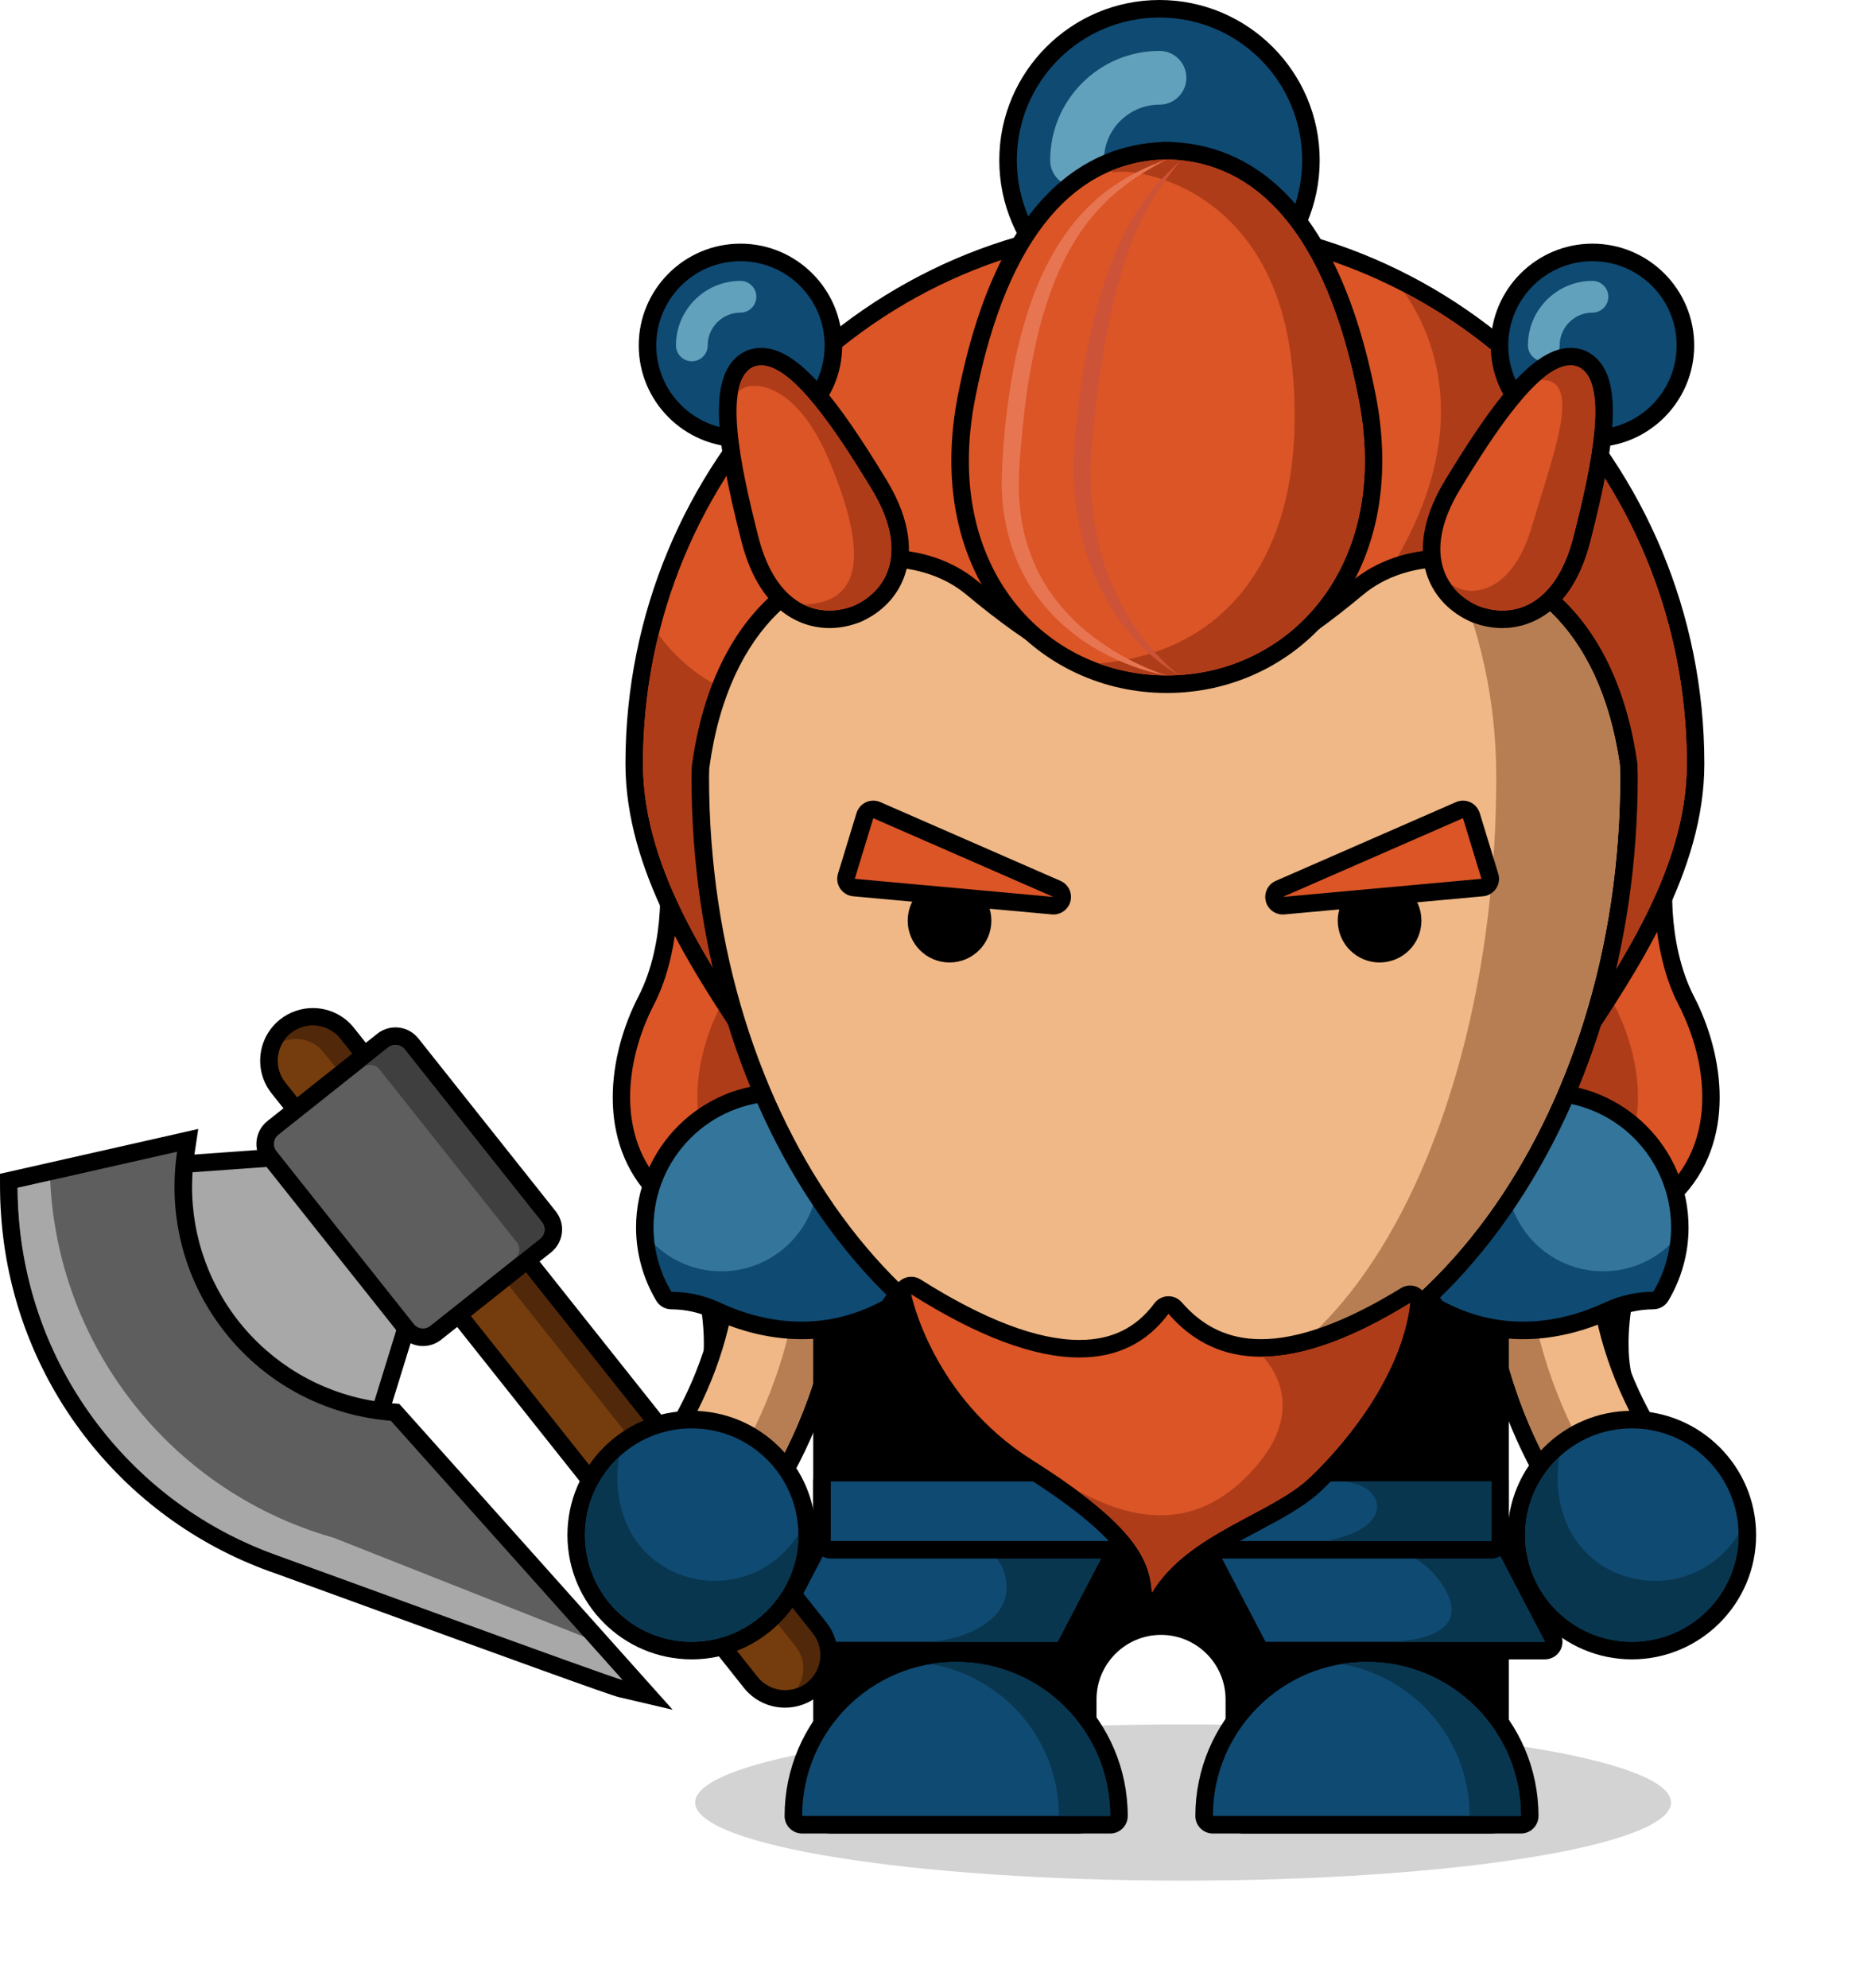 <?xml version="1.0" standalone="no"?><!-- Generator: Gravit.io --><svg xmlns="http://www.w3.org/2000/svg" xmlns:xlink="http://www.w3.org/1999/xlink" style="isolation:isolate" viewBox="0 0 320 340" width="320" height="340"><defs><clipPath id="_clipPath_90ss35CcuK8C7SpmtJaIMdOrMLWhZmPM"><rect width="320" height="340"/></clipPath></defs><g clip-path="url(#_clipPath_90ss35CcuK8C7SpmtJaIMdOrMLWhZmPM)"><g id="Group"><path d=" M 122.073 239.574 C 121.581 239.574 121.12 239.333 120.84 238.928 C 120.553 238.514 120.493 237.984 120.68 237.517 C 123.882 229.511 120.799 212.208 112.768 204.177 C 103.351 194.76 105.67 180.473 110.518 171.099 C 115.313 161.828 114.911 148.907 113.453 145.699 C 113.248 145.247 113.279 144.723 113.537 144.3 C 113.794 143.876 114.245 143.607 114.741 143.581 C 114.741 143.581 184.376 139.951 184.402 139.951 C 185.089 139.951 185.692 140.42 185.858 141.093 L 209.601 237.716 C 209.711 238.167 209.607 238.644 209.319 239.007 C 209.035 239.365 208.601 239.574 208.144 239.574 C 208.138 239.574 208.132 239.574 208.126 239.574 C 207.881 239.571 183.367 239.281 158.165 239.281 C 143.369 239.281 131.236 239.38 122.105 239.574 C 122.095 239.574 122.084 239.574 122.073 239.574 Z " fill="rgb(219,85,38)"/><g id="Group"><path d=" M 184.401 141.451 L 208.144 238.074 C 208.144 238.074 183.668 237.781 158.165 237.781 C 145.415 237.781 132.406 237.854 122.073 238.074 C 125.371 229.83 122.403 211.691 113.829 203.117 C 105.255 194.543 106.904 181.353 111.85 171.789 C 116.796 162.226 116.466 148.706 114.818 145.079 L 184.401 141.451 Z  M 184.403 138.451 C 184.35 138.451 184.298 138.452 184.245 138.455 L 114.663 142.083 C 113.672 142.135 112.771 142.673 112.255 143.521 C 111.74 144.369 111.677 145.417 112.088 146.32 C 113.201 148.769 113.944 161.213 109.187 170.411 C 104.107 180.233 101.719 195.249 111.709 205.238 C 119.701 213.23 122.013 230.15 119.289 236.96 C 118.915 237.895 119.035 238.955 119.608 239.782 C 120.169 240.593 121.091 241.074 122.074 241.074 C 122.095 241.074 122.116 241.074 122.138 241.073 C 131.259 240.879 143.38 240.781 158.166 240.781 C 183.359 240.781 207.864 241.071 208.108 241.074 C 208.12 241.074 208.132 241.074 208.144 241.074 C 209.059 241.074 209.924 240.657 210.494 239.939 C 211.071 239.212 211.279 238.259 211.057 237.358 L 187.314 140.735 C 186.983 139.389 185.776 138.451 184.403 138.451 L 184.403 138.451 Z " fill="rgb(0,0,0)"/></g></g><g id="Group"><path d=" M 126.319 145.079 C 127.967 148.706 128.298 162.226 123.351 171.789 C 118.405 181.353 116.755 194.543 125.33 203.117 C 133.905 211.691 136.872 229.83 133.574 238.074 C 164.573 237.414 219.644 238.074 219.644 238.074 L 195.901 141.451 L 126.319 145.079 Z " fill="rgb(175,60,25)"/></g><g id="Group"><path d=" M 276.809 239.574 C 267.678 239.38 255.546 239.281 240.749 239.281 C 215.548 239.281 191.033 239.571 190.788 239.574 C 190.782 239.574 190.776 239.574 190.77 239.574 C 190.313 239.574 189.88 239.365 189.595 239.007 C 189.307 238.644 189.202 238.167 189.313 237.716 L 213.057 141.093 C 213.223 140.42 213.827 139.951 214.513 139.951 C 214.539 139.951 284.174 143.581 284.174 143.581 C 284.669 143.607 285.12 143.876 285.378 144.3 C 285.635 144.724 285.667 145.248 285.461 145.699 C 284.004 148.906 283.601 161.828 288.395 171.099 C 293.244 180.472 295.563 194.759 286.145 204.177 C 278.115 212.207 275.032 229.51 278.233 237.517 C 278.421 237.984 278.36 238.514 278.074 238.928 C 277.793 239.332 277.332 239.574 276.841 239.574 C 276.83 239.574 276.82 239.574 276.809 239.574 Z " fill="rgb(219,85,38)"/><g id="Group"><path d=" M 214.515 141.451 L 284.097 145.079 C 282.449 148.706 282.118 162.226 287.064 171.789 C 292.011 181.353 293.66 194.543 285.085 203.117 C 276.51 211.691 273.544 229.83 276.841 238.074 C 266.509 237.854 253.5 237.781 240.749 237.781 C 215.246 237.781 190.77 238.074 190.77 238.074 L 214.515 141.451 Z  M 214.513 138.451 C 213.14 138.451 211.933 139.389 211.602 140.735 L 187.858 237.358 C 187.636 238.259 187.844 239.212 188.421 239.939 C 188.99 240.656 189.856 241.074 190.771 241.074 C 190.783 241.074 190.794 241.074 190.807 241.074 C 191.051 241.071 215.558 240.781 240.749 240.781 C 255.535 240.781 267.656 240.879 276.777 241.073 C 276.798 241.074 276.819 241.074 276.84 241.074 C 277.822 241.074 278.745 240.593 279.306 239.782 C 279.879 238.955 279.999 237.895 279.625 236.96 C 276.902 230.15 279.214 213.23 287.205 205.238 C 297.196 195.248 294.808 180.233 289.727 170.411 C 284.97 161.212 285.713 148.769 286.827 146.32 C 287.237 145.417 287.175 144.369 286.659 143.521 C 286.144 142.673 285.243 142.135 284.252 142.083 L 214.67 138.455 C 214.618 138.453 214.566 138.451 214.513 138.451 L 214.513 138.451 Z " fill="rgb(0,0,0)"/></g></g><g id="Group"><path d=" M 273.097 145.079 C 271.449 148.706 271.118 162.226 276.064 171.789 C 281.011 181.353 282.66 194.543 274.085 203.117 C 265.51 211.691 262.544 229.83 265.841 238.074 C 234.843 237.414 179.771 238.074 179.771 238.074 L 203.515 141.451 L 273.097 145.079 Z " fill="rgb(175,60,25)"/></g><g id="Group"><g id="Group"><path d=" M 132.137 182.733 C 131.643 182.724 131.185 182.473 130.912 182.062 C 130.23 181.035 129.534 179.992 128.828 178.935 C 119.287 164.66 108.473 148.479 108.473 130.611 C 108.473 79.776 149.189 38.419 199.237 38.419 C 249.283 38.419 289.998 79.776 289.998 130.611 C 289.998 148.479 279.184 164.661 269.642 178.938 C 268.937 179.994 268.242 181.034 267.561 182.06 C 267.276 182.491 266.8 182.731 266.31 182.731 C 266.108 182.731 265.903 182.69 265.708 182.604 C 265.106 182.34 264.755 181.722 264.817 181.085 C 264.145 180.438 259.846 178.238 232.587 178.238 C 193.461 178.238 133.289 182.646 132.314 182.724 C 132.264 182.729 132.214 182.732 132.163 182.732 C 132.154 182.733 132.146 182.733 132.137 182.733 Z " fill="rgb(219,85,38)"/></g><g id="Group"><path d=" M 199.237 39.918 C 248.535 39.918 288.498 80.522 288.498 130.61 C 288.498 149.355 275.9 166.771 266.31 181.23 C 267.141 177.861 252.487 176.738 232.586 176.738 C 192.837 176.738 132.159 181.219 132.162 181.232 C 122.572 166.773 109.973 149.357 109.973 130.61 C 109.973 80.522 149.937 39.918 199.237 39.918 Z  M 199.237 36.918 C 148.362 36.918 106.973 78.948 106.973 130.61 C 106.973 148.933 118.399 166.03 127.58 179.767 C 128.286 180.823 128.981 181.864 129.662 182.89 C 130.207 183.712 131.123 184.214 132.11 184.232 C 132.127 184.232 132.145 184.232 132.162 184.232 C 132.258 184.232 132.353 184.227 132.447 184.218 C 133.639 184.125 193.552 179.738 232.586 179.738 C 255.694 179.738 261.833 181.315 263.411 182.007 C 263.641 182.862 264.245 183.601 265.103 183.978 C 265.494 184.149 265.903 184.231 266.308 184.231 C 267.288 184.231 268.239 183.75 268.809 182.889 C 269.489 181.865 270.183 180.826 270.887 179.772 C 280.07 166.033 291.496 148.934 291.496 130.611 C 291.497 78.949 250.11 36.918 199.237 36.918 L 199.237 36.918 Z " fill="rgb(0,0,0)"/></g></g><path d=" M 148.511 120.385 C 128.94 123.528 118.326 116.233 112.64 108.538 C 110.902 115.604 109.973 122.996 109.973 130.61 C 109.973 149.357 122.573 166.773 132.162 181.232 C 132.162 181.232 132.37 181.214 132.729 181.189 L 137.288 174.857 C 137.288 174.858 142.215 146.39 148.511 120.385 Z " fill="rgb(175,60,25)"/><g id="Group"><g id="Group"><path d=" M 106.851 256.673 L 107.708 255.692 C 117.451 244.53 128.168 225.95 123.898 200.82 L 123.647 199.341 L 142.888 196.067 L 143.139 197.546 C 148.869 231.255 134.16 255.699 120.812 270.27 L 119.673 271.512 L 106.851 256.673 Z " fill="rgb(239,184,134)"/><g id="Group"><path d=" M 141.66 197.797 C 147.419 231.67 131.859 255.99 119.706 269.256 L 108.838 256.678 C 118.387 245.739 129.803 226.612 125.377 200.569 L 141.66 197.797 Z  M 144.115 194.336 L 141.157 194.84 L 124.874 197.611 L 121.917 198.114 L 122.419 201.071 C 126.591 225.62 116.107 243.787 106.577 254.705 L 104.864 256.668 L 106.568 258.639 L 117.436 271.217 L 119.641 273.769 L 121.918 271.283 C 129.965 262.5 136.114 252.764 140.193 242.349 C 145.784 228.073 147.273 212.914 144.617 197.294 L 144.115 194.336 L 144.115 194.336 Z " fill="rgb(0,0,0)"/></g></g><g id="Group"><path d=" M 136.485 198.678 C 140.291 229.092 126.944 251.403 115.56 264.455 L 119.706 269.256 C 131.859 255.99 147.419 231.67 141.66 197.797 L 136.485 198.678 Z " fill="rgb(183,126,83)"/></g></g><g id="Group"><g id="Group"><path d=" M 277.145 270.27 C 263.797 255.698 249.088 231.253 254.82 197.546 L 255.071 196.067 L 274.312 199.341 L 274.06 200.82 C 269.789 225.95 280.507 244.53 290.25 255.692 L 291.106 256.673 L 278.283 271.512 L 277.145 270.27 Z " fill="rgb(239,184,134)"/><g id="Group"><path d=" M 256.298 197.797 L 272.581 200.568 C 268.155 226.611 279.571 245.738 289.12 256.677 L 278.251 269.255 C 266.099 255.991 250.538 231.67 256.298 197.797 Z  M 253.844 194.336 L 253.34 197.294 C 250.685 212.914 252.173 228.072 257.764 242.349 C 261.843 252.763 267.993 262.498 276.039 271.283 L 278.316 273.769 L 280.52 271.218 L 291.389 258.64 L 293.093 256.668 L 291.379 254.705 C 281.85 243.787 271.365 225.62 275.538 201.071 L 276.04 198.114 L 273.083 197.611 L 256.8 194.84 L 253.844 194.336 L 253.844 194.336 Z " fill="rgb(0,0,0)"/></g></g><g id="Group"><path d=" M 261.474 198.678 C 257.667 229.092 271.015 251.403 282.398 264.455 L 278.252 269.256 C 266.1 255.99 250.539 231.67 256.299 197.797 L 261.474 198.678 Z " fill="rgb(183,126,83)"/></g></g><g id="Group"><path d=" M 147.086 272.766 C 143.502 272.766 140.586 269.85 140.586 266.266 L 140.586 198.912 C 140.586 195.328 143.502 192.412 147.086 192.412 L 250.047 191.439 C 253.646 191.439 256.562 194.355 256.562 197.939 L 256.562 266.265 C 256.562 269.849 253.646 272.765 250.062 272.765 L 147.086 272.765 L 147.086 272.766 Z " fill="rgb(0,0,0)"/><g id="Group"><path d=" M 250.062 192.94 C 252.824 192.94 255.062 195.178 255.062 197.94 L 255.062 266.266 C 255.062 269.028 252.824 271.266 250.062 271.266 L 147.086 271.266 C 144.324 271.266 142.086 269.028 142.086 266.266 L 142.086 198.912 C 142.086 196.15 144.324 193.912 147.086 193.912 L 250.062 192.94 Z  M 250.062 189.94 C 250.052 189.94 250.043 189.94 250.034 189.94 L 147.058 190.913 C 142.675 190.913 139.086 194.502 139.086 198.913 L 139.086 266.267 C 139.086 270.678 142.675 274.267 147.086 274.267 L 250.062 274.267 C 254.473 274.267 258.062 270.678 258.062 266.267 L 258.062 197.941 C 258.062 193.529 254.473 189.94 250.062 189.94 L 250.062 189.94 Z " fill="rgb(0,0,0)"/></g></g><path d=" M 118.892 308.248 C 118.892 300.876 156.286 294.891 202.346 294.891 C 248.406 294.891 285.8 300.876 285.8 308.248 C 285.8 315.62 248.406 321.605 202.346 321.605 C 156.286 321.605 118.892 315.62 118.892 308.248 Z " fill="rgb(211,211,211)"/><g id="Group"><path d=" M 279.099 282.266 C 268.207 282.266 259.347 273.406 259.347 262.514 C 259.347 251.623 268.207 242.764 279.099 242.764 C 289.991 242.764 298.851 251.623 298.851 262.514 C 298.851 273.406 289.99 282.266 279.099 282.266 Z " fill="rgb(15,74,114)"/><g id="Group"><path d=" M 279.099 244.264 C 289.179 244.264 297.351 252.434 297.351 262.514 C 297.351 272.594 289.179 280.766 279.099 280.766 C 269.019 280.766 260.847 272.594 260.847 262.514 C 260.847 252.434 269.019 244.264 279.099 244.264 Z  M 279.099 241.264 C 267.38 241.264 257.847 250.797 257.847 262.514 C 257.847 274.233 267.38 283.766 279.099 283.766 C 290.818 283.766 300.351 274.233 300.351 262.514 C 300.351 250.797 290.818 241.264 279.099 241.264 L 279.099 241.264 Z " fill="rgb(0,0,0)"/></g></g><path d=" M 297.351 262.514 C 297.351 262.481 297.347 262.448 297.347 262.412 C 291.464 271.365 281.113 271.982 274.478 268.002 C 267.41 263.764 265.63 255.795 266.665 249.18 C 263.093 252.512 260.847 257.244 260.847 262.514 C 260.847 272.594 269.019 280.766 279.099 280.766 C 289.179 280.766 297.351 272.594 297.351 262.514 Z " fill="rgb(9,54,79)"/><g id="Group"><path d=" M 212.613 312.051 C 211.785 312.051 211.113 311.379 211.113 310.551 L 211.113 290.621 C 211.113 283.707 205.488 278.082 198.574 278.082 C 191.661 278.082 186.037 283.707 186.037 290.621 L 186.037 310.551 C 186.037 311.379 185.365 312.051 184.537 312.051 L 142.087 312.051 C 141.258 312.051 140.587 311.379 140.587 310.551 L 140.587 263.528 C 140.587 262.7 141.258 262.028 142.087 262.028 L 255.063 262.028 C 255.891 262.028 256.563 262.7 256.563 263.528 L 256.563 310.551 C 256.563 311.379 255.891 312.051 255.063 312.051 L 212.613 312.051 Z " fill="rgb(0,0,0)"/><path d=" M 255.062 263.528 L 255.062 310.551 L 212.613 310.551 L 212.613 290.621 C 212.613 282.867 206.328 276.582 198.574 276.582 C 190.822 276.582 184.537 282.867 184.537 290.621 L 184.537 310.551 L 142.087 310.551 L 142.087 263.528 L 255.062 263.528 Z  M 255.062 260.528 L 142.086 260.528 C 140.429 260.528 139.086 261.871 139.086 263.528 L 139.086 310.551 C 139.086 312.208 140.429 313.551 142.086 313.551 L 184.536 313.551 C 186.193 313.551 187.536 312.208 187.536 310.551 L 187.536 290.621 C 187.536 284.534 192.487 279.582 198.573 279.582 C 204.66 279.582 209.612 284.534 209.612 290.621 L 209.612 310.551 C 209.612 312.208 210.955 313.551 212.612 313.551 L 255.061 313.551 C 256.718 313.551 258.061 312.208 258.061 310.551 L 258.061 263.528 C 258.062 261.87 256.719 260.528 255.062 260.528 L 255.062 260.528 Z " fill="rgb(0,0,0)"/></g><g id="Group"><path d=" M 137.192 312.051 C 136.363 312.051 135.692 311.379 135.692 310.551 C 135.692 295.197 148.183 282.707 163.537 282.707 C 178.891 282.707 191.381 295.197 191.381 310.551 C 191.381 311.379 190.709 312.051 189.881 312.051 L 137.192 312.051 Z " fill="rgb(15,74,114)"/><g id="Group"><path d=" M 163.536 284.207 C 178.085 284.207 189.88 296.002 189.88 310.551 L 137.192 310.551 C 137.192 296.002 148.987 284.207 163.536 284.207 Z  M 163.536 281.207 C 147.355 281.207 134.191 294.37 134.191 310.551 C 134.191 312.208 135.534 313.551 137.191 313.551 L 189.879 313.551 C 191.536 313.551 192.879 312.208 192.879 310.551 C 192.88 294.37 179.717 281.207 163.536 281.207 L 163.536 281.207 Z " fill="rgb(0,0,0)"/></g></g><g id="Group"><path d=" M 207.443 312.051 C 206.615 312.051 205.943 311.379 205.943 310.551 C 205.943 295.197 218.433 282.707 233.787 282.707 C 249.141 282.707 261.631 295.197 261.631 310.551 C 261.631 311.379 260.959 312.051 260.131 312.051 L 207.443 312.051 Z " fill="rgb(15,74,114)"/><g id="Group"><path d=" M 233.786 284.207 C 248.335 284.207 260.13 296.002 260.13 310.551 L 207.442 310.551 C 207.443 296.002 219.238 284.207 233.786 284.207 Z  M 233.786 281.207 C 217.605 281.207 204.442 294.37 204.442 310.551 C 204.442 312.208 205.785 313.551 207.442 313.551 L 260.13 313.551 C 261.787 313.551 263.13 312.208 263.13 310.551 C 263.13 294.37 249.967 281.207 233.786 281.207 L 233.786 281.207 Z " fill="rgb(0,0,0)"/></g></g><g id="Group"><path d=" M 163.536 284.207 C 162.038 284.207 160.573 284.338 159.145 284.578 C 171.602 286.67 181.098 297.498 181.098 310.551 L 189.879 310.551 C 189.88 296.002 178.085 284.207 163.536 284.207 Z " fill="rgb(9,54,79)"/></g><g id="Group"><path d=" M 233.786 284.207 C 232.288 284.207 230.823 284.338 229.395 284.578 C 241.852 286.67 251.348 297.498 251.348 310.551 L 260.129 310.551 C 260.13 296.002 248.335 284.207 233.786 284.207 Z " fill="rgb(9,54,79)"/></g><g id="Group"><path d=" M 133.086 282.266 C 132.562 282.266 132.075 281.992 131.803 281.543 C 131.531 281.094 131.513 280.536 131.756 280.071 L 140.756 262.833 C 141.014 262.338 141.527 262.027 142.086 262.027 L 189.88 262.027 C 190.404 262.027 190.891 262.301 191.163 262.75 C 191.434 263.198 191.452 263.757 191.21 264.222 L 182.21 281.46 C 181.951 281.955 181.439 282.266 180.88 282.266 L 133.086 282.266 Z " fill="rgb(15,74,114)"/><g id="Group"><path d=" M 189.88 263.528 L 180.88 280.766 L 133.086 280.766 L 142.086 263.528 L 189.88 263.528 Z  M 189.88 260.528 L 142.086 260.528 C 140.969 260.528 139.944 261.149 139.427 262.139 L 130.427 279.377 C 129.941 280.308 129.977 281.423 130.521 282.32 C 131.064 283.217 132.037 283.765 133.086 283.765 L 180.88 283.765 C 181.997 283.765 183.023 283.144 183.539 282.154 L 192.539 264.916 C 193.024 263.985 192.989 262.87 192.445 261.973 C 191.901 261.076 190.929 260.528 189.88 260.528 L 189.88 260.528 Z " fill="rgb(0,0,0)"/></g></g><path d=" M 157.952 280.766 L 180.88 280.766 L 189.88 263.528 L 162.286 263.528 C 169.118 263.528 172.452 267.024 172.118 272.147 C 171.786 277.272 164.62 280.766 157.952 280.766 Z " fill="rgb(9,54,79)"/><g id="Group"><path d=" M 216.443 282.266 C 215.884 282.266 215.372 281.955 215.113 281.46 L 206.113 264.222 C 205.871 263.757 205.888 263.199 206.16 262.75 C 206.432 262.302 206.919 262.027 207.443 262.027 L 255.236 262.027 C 255.795 262.027 256.307 262.338 256.566 262.833 L 265.566 280.071 C 265.808 280.536 265.791 281.094 265.519 281.543 C 265.247 281.991 264.76 282.266 264.236 282.266 L 216.443 282.266 Z " fill="rgb(15,74,114)"/><g id="Group"><path d=" M 255.236 263.528 L 264.236 280.766 L 216.443 280.766 L 207.443 263.528 L 255.236 263.528 Z  M 255.236 260.528 L 207.443 260.528 C 206.394 260.528 205.422 261.076 204.878 261.973 C 204.334 262.87 204.299 263.986 204.784 264.916 L 213.784 282.154 C 214.301 283.144 215.326 283.765 216.443 283.765 L 264.236 283.765 C 265.285 283.765 266.257 283.217 266.801 282.32 C 267.345 281.423 267.38 280.307 266.895 279.377 L 257.895 262.139 C 257.378 261.149 256.353 260.528 255.236 260.528 L 255.236 260.528 Z " fill="rgb(0,0,0)"/></g></g><path d=" M 236.97 280.766 L 264.236 280.766 L 255.236 263.528 L 229.396 263.528 C 235.83 263.528 243.591 265.075 247.357 272.147 C 251.124 279.219 242.562 280.766 236.97 280.766 Z " fill="rgb(9,54,79)"/><g id="Group"><path d=" M 142.086 265.028 C 141.257 265.028 140.586 264.356 140.586 263.528 L 140.586 253.35 C 140.586 252.522 141.257 251.85 142.086 251.85 L 255.062 251.85 C 255.89 251.85 256.562 252.522 256.562 253.35 L 256.562 263.528 C 256.562 264.356 255.89 265.028 255.062 265.028 L 142.086 265.028 Z " fill="rgb(15,74,114)"/><g id="Group"><path d=" M 255.062 253.35 L 255.062 263.528 L 142.086 263.528 L 142.086 253.35 L 255.062 253.35 Z  M 255.062 250.35 L 142.086 250.35 C 140.429 250.35 139.086 251.693 139.086 253.35 L 139.086 263.528 C 139.086 265.185 140.429 266.528 142.086 266.528 L 255.062 266.528 C 256.719 266.528 258.062 265.185 258.062 263.528 L 258.062 253.35 C 258.062 251.693 256.719 250.35 255.062 250.35 L 255.062 250.35 Z " fill="rgb(0,0,0)"/></g></g><g id="Group"><path d=" M 134.273 290.53 C 131.97 290.53 129.828 289.497 128.397 287.696 L 47.629 186.053 C 45.056 182.815 45.597 178.087 48.835 175.515 C 50.156 174.465 51.812 173.887 53.497 173.887 C 55.8 173.887 57.942 174.92 59.374 176.721 L 140.141 278.364 C 141.388 279.932 141.949 281.892 141.721 283.883 C 141.493 285.874 140.504 287.656 138.935 288.903 C 137.613 289.951 135.958 290.53 134.273 290.53 Z " fill="rgb(117,61,14)"/><path d=" M 53.497 175.387 C 55.264 175.387 57.015 176.164 58.2 177.655 L 138.967 279.298 C 141.029 281.892 140.597 285.667 138.002 287.728 C 136.898 288.605 135.582 289.031 134.273 289.031 C 132.506 289.031 130.755 288.254 129.571 286.763 L 48.803 185.12 C 46.742 182.526 47.174 178.751 49.768 176.69 C 50.871 175.813 52.189 175.387 53.497 175.387 Z  M 53.497 172.387 L 53.497 172.387 C 51.474 172.387 49.487 173.081 47.901 174.341 C 46.02 175.836 44.833 177.975 44.559 180.363 C 44.286 182.752 44.959 185.103 46.454 186.985 L 127.222 288.628 C 128.94 290.79 131.51 292.029 134.273 292.029 C 136.295 292.029 138.283 291.335 139.868 290.075 C 141.75 288.581 142.937 286.441 143.21 284.053 C 143.483 281.665 142.81 279.313 141.314 277.431 L 60.547 175.788 C 58.83 173.626 56.26 172.387 53.497 172.387 L 53.497 172.387 Z " fill="rgb(0,0,0)"/></g><g id="Group"><path d=" M 49.768 176.69 C 49.268 177.088 48.85 177.551 48.513 178.057 C 50.887 177.159 53.665 177.842 55.328 179.936 L 136.095 281.579 C 137.76 283.671 137.797 286.534 136.387 288.643 C 136.954 288.428 137.5 288.125 138.001 287.727 C 140.596 285.666 141.027 281.891 138.966 279.297 L 58.199 177.654 C 56.138 175.061 52.363 174.627 49.768 176.69 Z " fill="rgb(81,40,9)"/></g><g id="Group"><path d=" M 62.883 243.975 C 52.798 242.235 43.739 236.866 37.376 228.858 C 31.014 220.851 27.831 210.815 28.413 200.597 L 28.488 199.281 L 66.813 196.532 L 75.516 207.486 L 64.182 244.199 L 62.883 243.975 Z " fill="rgb(168,168,168)"/><g id="Group"><path d=" M 66.131 198.084 L 73.85 207.799 L 63.138 242.496 C 53.766 240.879 44.932 235.955 38.55 227.924 C 32.168 219.893 29.369 210.176 29.91 200.682 L 66.131 198.084 Z  M 67.495 194.979 L 65.916 195.092 L 29.695 197.69 L 27.065 197.878 L 26.915 200.511 C 26.311 211.097 29.609 221.495 36.201 229.79 C 42.794 238.087 52.179 243.649 62.627 245.452 L 65.226 245.9 L 66.004 243.38 L 76.716 208.683 L 77.183 207.171 L 76.198 205.932 L 68.479 196.217 L 67.495 194.979 L 67.495 194.979 Z " fill="rgb(0,0,0)"/></g></g><g id="Group"><path d=" M 106.132 288.757 C 104.604 288.4 82.417 280.33 59.824 272.096 C 53.372 269.744 48.276 267.887 47.676 267.681 C 35.319 263.438 24.49 255.787 16.361 245.557 C 8.232 235.328 3.225 223.051 1.883 210.055 C 1.637 207.664 1.511 205.335 1.506 203.132 L 1.504 201.931 L 32.1 195.01 L 31.774 197.18 C 31.602 198.327 31.479 199.534 31.409 200.767 C 30.868 210.249 33.822 219.562 39.725 226.991 C 45.63 234.423 54.036 239.404 63.393 241.018 C 64.62 241.231 65.823 241.384 66.969 241.474 L 67.569 241.521 L 110.761 289.843 L 106.132 288.757 Z " fill="rgb(94,94,94)"/><path d=" M 30.289 196.957 C 30.103 198.191 29.98 199.436 29.91 200.682 C 29.369 210.176 32.168 219.893 38.55 227.924 C 44.932 235.955 53.766 240.879 63.138 242.496 C 64.368 242.709 65.608 242.871 66.852 242.969 L 106.474 287.297 C 104.275 286.781 50.303 266.996 48.161 266.262 C 36.489 262.254 25.781 255.002 17.534 244.623 C 9.287 234.246 4.641 222.176 3.374 209.9 C 3.143 207.646 3.01 205.388 3.005 203.129 L 30.289 196.957 Z  M 33.908 193.063 L 29.627 194.032 L 2.343 200.204 L 0 200.733 L 0.005 203.136 C 0.01 205.389 0.139 207.768 0.39 210.207 C 1.762 223.49 6.878 236.036 15.186 246.489 C 23.494 256.945 34.56 264.762 47.187 269.098 C 47.774 269.3 52.864 271.155 59.308 273.503 C 88.323 284.077 104.324 289.873 105.789 290.217 L 115.049 292.388 L 108.711 285.297 L 69.089 240.969 L 68.287 240.072 L 67.087 239.977 C 65.986 239.891 64.83 239.744 63.65 239.539 C 54.653 237.986 46.574 233.198 40.899 226.057 C 35.225 218.916 32.386 209.965 32.906 200.852 C 32.973 199.664 33.091 198.503 33.257 197.403 L 33.908 193.063 L 33.908 193.063 Z " fill="rgb(0,0,0)"/></g><g id="Group"><path d=" M 72.344 228.689 C 71.269 228.689 70.269 228.206 69.602 227.365 L 46.108 197.802 C 44.908 196.293 45.16 194.087 46.67 192.884 L 65.462 177.953 C 66.078 177.464 66.851 177.193 67.638 177.193 C 68.711 177.193 69.71 177.674 70.378 178.513 L 93.871 208.08 C 94.452 208.809 94.715 209.723 94.609 210.652 C 94.504 211.582 94.043 212.415 93.31 212.998 L 74.519 227.929 C 73.904 228.418 73.131 228.689 72.344 228.689 Z " fill="rgb(94,94,94)"/><path d=" M 67.638 178.693 C 68.227 178.693 68.81 178.952 69.205 179.448 L 92.697 209.014 C 93.385 209.877 93.241 211.137 92.377 211.825 L 73.587 226.755 C 73.219 227.047 72.78 227.19 72.344 227.19 C 71.755 227.19 71.171 226.93 70.777 226.433 L 47.283 196.869 C 46.596 196.006 46.742 194.746 47.605 194.058 L 66.396 179.128 C 66.763 178.834 67.202 178.693 67.638 178.693 Z  M 67.638 175.693 L 67.638 175.693 C 66.513 175.693 65.409 176.079 64.528 176.78 L 45.738 191.709 C 43.579 193.429 43.219 196.579 44.934 198.735 L 68.428 228.298 C 69.381 229.499 70.808 230.189 72.344 230.189 C 73.469 230.189 74.573 229.803 75.453 229.103 L 94.243 214.173 C 95.291 213.34 95.95 212.15 96.1 210.82 C 96.25 209.493 95.875 208.187 95.042 207.143 L 71.553 177.58 C 70.597 176.38 69.171 175.693 67.638 175.693 L 67.638 175.693 Z " fill="rgb(0,0,0)"/></g><g id="Group"><path d=" M 66.396 179.127 L 62.088 182.549 C 62.953 181.861 64.211 182.006 64.899 182.871 L 88.392 212.435 C 89.079 213.3 88.935 214.558 88.07 215.246 L 92.378 211.824 C 93.242 211.136 93.387 209.877 92.698 209.013 L 69.206 179.447 C 68.518 178.584 67.26 178.44 66.396 179.127 Z " fill="rgb(63,63,63)"/></g><g id="Group"><path d=" M 118.3 282.266 C 107.409 282.266 98.548 273.406 98.548 262.514 C 98.548 251.623 107.409 242.764 118.3 242.764 C 129.191 242.764 138.052 251.623 138.052 262.514 C 138.052 273.406 129.191 282.266 118.3 282.266 Z " fill="rgb(15,74,114)"/><g id="Group"><path d=" M 118.3 244.264 C 128.38 244.264 136.552 252.434 136.552 262.514 C 136.552 272.594 128.38 280.766 118.3 280.766 C 108.22 280.766 100.048 272.594 100.048 262.514 C 100.048 252.434 108.22 244.264 118.3 244.264 Z  M 118.3 241.264 C 106.582 241.264 97.048 250.797 97.048 262.514 C 97.048 274.233 106.582 283.766 118.3 283.766 C 130.018 283.766 139.552 274.233 139.552 262.514 C 139.552 250.797 130.018 241.264 118.3 241.264 L 118.3 241.264 Z " fill="rgb(0,0,0)"/></g></g><path d=" M 136.552 262.514 C 136.552 262.481 136.548 262.448 136.548 262.412 C 130.665 271.365 120.314 271.982 113.679 268.002 C 106.612 263.764 104.832 255.795 105.866 249.18 C 102.294 252.512 100.048 257.244 100.048 262.514 C 100.048 272.594 108.22 280.766 118.3 280.766 C 128.38 280.766 136.552 272.594 136.552 262.514 Z " fill="rgb(9,54,79)"/><g id="Group"><path d=" M 137.1 227.514 C 131.028 227.513 125.841 225.683 122.558 224.148 C 120.128 223.011 117.52 222.424 114.807 222.405 C 114.282 222.401 113.796 222.123 113.528 221.671 C 111.406 218.099 110.284 214.032 110.284 209.913 C 110.284 197.185 120.638 186.831 133.366 186.831 C 146.093 186.831 156.447 197.185 156.447 209.913 C 156.447 214.74 154.955 219.376 152.133 223.319 C 152.001 223.504 151.829 223.655 151.63 223.763 C 147.054 226.252 142.166 227.514 137.101 227.514 C 137.101 227.514 137.101 227.514 137.1 227.514 Z " fill="rgb(15,74,114)"/><g id="Group"><path d=" M 133.367 188.33 C 145.286 188.33 154.948 197.994 154.948 209.912 C 154.948 214.592 153.444 218.91 150.914 222.445 C 146.081 225.073 141.37 226.013 137.1 226.013 C 131.432 226.013 126.543 224.355 123.194 222.788 C 120.134 221.356 117.221 220.921 114.818 220.903 C 112.904 217.68 111.785 213.93 111.785 209.911 C 111.785 197.994 121.447 188.33 133.367 188.33 Z  M 133.367 185.33 C 119.812 185.33 108.785 196.357 108.785 209.912 C 108.785 214.301 109.979 218.632 112.239 222.436 C 112.775 223.339 113.745 223.896 114.796 223.904 C 117.292 223.923 119.69 224.462 121.922 225.506 C 125.343 227.107 130.753 229.014 137.099 229.014 C 142.418 229.014 147.548 227.691 152.347 225.081 C 152.745 224.864 153.089 224.56 153.353 224.191 C 156.359 219.992 157.948 215.053 157.948 209.912 C 157.948 196.358 146.922 185.33 133.367 185.33 L 133.367 185.33 Z " fill="rgb(0,0,0)"/></g></g><g id="Group"><path d=" M 111.785 209.912 C 111.785 210.926 111.879 211.914 112.014 212.891 C 114.982 215.684 118.968 217.409 123.367 217.409 C 132.524 217.409 139.948 209.985 139.948 200.827 C 139.948 195.86 137.754 191.417 134.295 188.378 C 133.985 188.364 133.681 188.331 133.367 188.331 C 121.447 188.33 111.785 197.994 111.785 209.912 Z " fill="rgb(52,118,155)"/></g><g id="Group"><path d=" M 260.481 227.514 C 255.416 227.514 250.527 226.252 245.951 223.763 C 245.752 223.655 245.58 223.503 245.448 223.319 C 242.625 219.377 241.133 214.74 241.133 209.913 C 241.133 197.185 251.487 186.831 264.215 186.831 C 276.943 186.831 287.297 197.185 287.297 209.913 C 287.297 214.032 286.175 218.099 284.054 221.671 C 283.785 222.123 283.3 222.401 282.775 222.405 C 280.062 222.425 277.454 223.011 275.023 224.148 C 271.738 225.684 266.551 227.514 260.481 227.514 Z " fill="rgb(15,74,114)"/><g id="Group"><path d=" M 264.214 188.33 C 276.134 188.33 285.796 197.994 285.796 209.912 C 285.796 213.932 284.677 217.682 282.763 220.904 C 280.359 220.922 277.447 221.357 274.386 222.789 C 271.037 224.355 266.149 226.014 260.481 226.014 C 256.211 226.014 251.5 225.074 246.668 222.446 C 244.137 218.911 242.633 214.592 242.633 209.913 C 242.632 197.994 252.294 188.33 264.214 188.33 Z  M 264.214 185.33 C 250.659 185.33 239.632 196.357 239.632 209.912 C 239.632 215.055 241.221 219.992 244.228 224.191 C 244.492 224.56 244.836 224.864 245.234 225.081 C 250.033 227.69 255.163 229.014 260.481 229.014 C 266.828 229.014 272.237 227.107 275.658 225.507 C 277.891 224.462 280.29 223.923 282.785 223.904 C 283.836 223.896 284.806 223.34 285.343 222.436 C 287.603 218.631 288.797 214.3 288.797 209.912 C 288.796 196.358 277.769 185.33 264.214 185.33 L 264.214 185.33 Z " fill="rgb(0,0,0)"/></g></g><g id="Group"><path d=" M 285.796 209.912 C 285.796 210.926 285.702 211.914 285.566 212.891 C 282.599 215.684 278.613 217.409 274.214 217.409 C 265.056 217.409 257.632 209.985 257.632 200.827 C 257.632 195.86 259.827 191.417 263.286 188.378 C 263.595 188.364 263.899 188.331 264.214 188.331 C 276.134 188.33 285.796 197.994 285.796 209.912 Z " fill="rgb(52,118,155)"/></g><path d=" M 288.497 130.611 C 288.497 95.509 268.87 65.069 240.159 49.994 C 244.976 56.859 252.686 73.586 237.511 97.755 C 248.011 125.505 250.761 166.505 250.761 166.505 C 250.761 166.505 253.232 172.452 255.462 177.54 C 262.581 178.222 266.765 179.39 266.31 181.231 C 275.9 166.772 288.497 149.356 288.497 130.611 Z " fill="rgb(175,60,25)"/><g id="Group"><g id="Group"><path d=" M 272.363 74.973 C 263.594 74.973 256.461 67.839 256.461 59.071 C 256.461 50.303 263.595 43.169 272.363 43.169 C 281.13 43.169 288.261 50.303 288.261 59.071 C 288.261 67.839 281.129 74.973 272.363 74.973 Z " fill="rgb(15,74,114)"/><g id="Group"><path d=" M 272.363 44.668 C 280.316 44.668 286.761 51.116 286.761 59.07 C 286.761 67.023 280.316 73.472 272.363 73.472 C 264.404 73.472 257.961 67.023 257.961 59.07 C 257.96 51.116 264.404 44.668 272.363 44.668 Z  M 272.363 41.668 C 262.767 41.668 254.961 49.475 254.961 59.07 C 254.961 68.665 262.768 76.472 272.363 76.472 C 281.957 76.472 289.761 68.665 289.761 59.07 C 289.761 49.475 281.956 41.668 272.363 41.668 L 272.363 41.668 Z " fill="rgb(0,0,0)"/></g></g><path d=" M 264.038 61.783 C 262.542 61.783 261.327 60.566 261.327 59.07 C 261.327 52.983 266.274 48.035 272.362 48.035 C 273.858 48.035 275.073 49.252 275.073 50.748 C 275.073 52.244 273.858 53.461 272.362 53.461 C 269.266 53.461 266.753 55.975 266.753 59.07 C 266.753 60.567 265.538 61.783 264.038 61.783 Z " fill="rgb(98,161,188)"/></g><g id="Group"><g id="Group"><path d=" M 126.645 74.973 C 117.876 74.973 110.743 67.839 110.743 59.071 C 110.743 50.303 117.877 43.169 126.645 43.169 C 135.412 43.169 142.543 50.303 142.543 59.071 C 142.543 67.839 135.411 74.973 126.645 74.973 Z " fill="rgb(15,74,114)"/><g id="Group"><path d=" M 126.645 44.668 C 134.599 44.668 141.043 51.116 141.043 59.07 C 141.043 67.023 134.599 73.472 126.645 73.472 C 118.687 73.472 112.243 67.023 112.243 59.07 C 112.242 51.116 118.687 44.668 126.645 44.668 Z  M 126.645 41.668 C 117.049 41.668 109.243 49.475 109.243 59.07 C 109.243 68.665 117.05 76.472 126.645 76.472 C 136.239 76.472 144.043 68.665 144.043 59.07 C 144.043 49.475 136.238 41.668 126.645 41.668 L 126.645 41.668 Z " fill="rgb(0,0,0)"/></g></g><path d=" M 118.321 61.783 C 116.825 61.783 115.61 60.566 115.61 59.07 C 115.61 52.983 120.558 48.035 126.645 48.035 C 128.141 48.035 129.356 49.252 129.356 50.748 C 129.356 52.244 128.141 53.461 126.645 53.461 C 123.55 53.461 121.036 55.975 121.036 59.07 C 121.035 60.567 119.821 61.783 118.321 61.783 Z " fill="rgb(98,161,188)"/></g><g id="Group"><g id="Group"><path d=" M 198.314 53.307 C 184.031 53.307 172.41 41.687 172.41 27.404 C 172.41 13.121 184.031 1.501 198.314 1.501 C 212.593 1.501 224.21 13.121 224.21 27.404 C 224.21 41.687 212.593 53.307 198.314 53.307 Z " fill="rgb(15,74,114)"/><g id="Group"><path d=" M 198.314 3 C 211.791 3 222.71 13.926 222.71 27.403 C 222.71 40.879 211.79 51.806 198.314 51.806 C 184.83 51.806 173.91 40.878 173.91 27.403 C 173.909 13.926 184.829 3 198.314 3 Z  M 198.314 0 C 183.204 0 170.91 12.293 170.91 27.403 C 170.91 42.513 183.204 54.806 198.314 54.806 C 213.42 54.806 225.71 42.513 225.71 27.403 C 225.71 12.293 213.42 0 198.314 0 L 198.314 0 Z " fill="rgb(0,0,0)"/></g></g><path d=" M 184.208 32 C 181.673 32 179.614 29.938 179.614 27.403 C 179.614 17.09 187.999 8.705 198.313 8.705 C 200.848 8.705 202.906 10.767 202.906 13.302 C 202.906 15.837 200.848 17.899 198.313 17.899 C 193.069 17.899 188.807 22.159 188.807 27.404 C 188.808 29.939 186.749 32 184.208 32 Z " fill="rgb(98,161,188)"/></g><g id="Group"><path d=" M 199.183 240.776 C 155.392 240.776 119.766 192.361 119.766 132.85 C 119.766 132.526 119.778 132.206 119.789 131.885 L 119.809 131.237 L 119.821 131.153 C 123.385 104.839 139.13 95.502 151.53 95.502 C 157.12 95.502 162.337 97.284 166.219 100.52 C 178.668 110.895 188.044 115.72 197.57 116.656 C 197.985 116.709 198.706 116.785 199.074 116.785 C 199.074 116.785 199.299 116.784 199.302 116.784 C 199.791 116.784 200.559 116.695 200.822 116.661 C 210.394 115.72 219.77 110.894 232.22 100.519 C 236.101 97.285 241.315 95.503 246.902 95.503 C 259.166 95.503 274.807 104.688 278.528 130.572 L 278.541 130.655 L 278.563 131.307 C 278.582 131.82 278.6 132.332 278.6 132.849 C 278.599 192.361 242.973 240.776 199.183 240.776 Z " fill="rgb(239,184,134)"/><path d=" M 151.529 97.001 C 156.792 97.001 161.7 98.706 165.258 101.671 C 176.137 110.737 186.198 117.045 197.422 118.148 C 197.422 118.148 198.466 118.285 199.072 118.285 C 199.124 118.285 199.173 118.284 199.217 118.282 C 199.261 118.284 199.31 118.285 199.362 118.285 C 199.969 118.285 201.014 118.148 201.014 118.148 C 212.237 117.045 222.298 110.738 233.178 101.671 C 236.736 98.706 241.639 97.003 246.9 97.003 C 259.234 97.003 273.531 106.366 277.042 130.785 C 277.063 131.473 277.099 132.157 277.099 132.849 C 277.099 191.626 242.214 239.275 199.183 239.275 C 156.15 239.275 121.266 191.627 121.266 132.849 C 121.266 132.347 121.296 131.853 121.307 131.353 C 124.672 106.506 139.096 97 151.529 97.001 Z  M 151.527 94.001 C 138.523 94.001 122.028 103.678 118.335 130.951 L 118.312 131.119 L 118.308 131.289 C 118.304 131.47 118.298 131.65 118.291 131.83 C 118.278 132.169 118.267 132.508 118.267 132.85 C 118.267 161.91 126.578 189.265 141.667 209.876 C 156.963 230.77 177.39 242.275 199.184 242.275 C 220.977 242.275 241.403 230.769 256.7 209.876 C 271.79 189.265 280.1 161.909 280.1 132.85 C 280.1 132.314 280.081 131.784 280.062 131.252 L 280.041 130.691 L 280.036 130.524 L 280.013 130.358 C 276.156 103.524 259.765 94.003 246.902 94.003 C 240.965 94.003 235.41 95.908 231.259 99.366 C 219.058 109.533 209.926 114.258 200.723 115.161 L 200.674 115.166 L 200.626 115.172 C 200.215 115.226 199.615 115.283 199.363 115.283 L 199.218 115.276 L 199.073 115.283 C 198.805 115.283 198.169 115.218 197.813 115.171 L 197.764 115.165 L 197.715 115.16 C 188.511 114.256 179.379 109.532 167.179 99.365 C 163.028 95.906 157.469 94 151.529 94 C 151.529 94.001 151.528 94.001 151.527 94.001 L 151.527 94.001 Z " fill="rgb(0,0,0)"/></g><g id="Group"><path d=" M 277.042 130.783 C 273.663 107.276 260.29 97.736 248.292 97.056 C 253.126 107.586 255.907 119.804 255.907 132.849 C 255.907 191.626 230.511 239.275 199.182 239.275 C 242.213 239.275 277.098 191.627 277.098 132.849 C 277.099 132.157 277.064 131.472 277.042 130.783 Z " fill="rgb(183,126,83)"/></g><path d=" M 155.246 157.44 C 155.246 153.491 158.452 150.285 162.401 150.285 C 166.35 150.285 169.556 153.491 169.556 157.44 C 169.556 161.389 166.35 164.595 162.401 164.595 C 158.452 164.595 155.246 161.389 155.246 157.44 Z " fill="rgb(0,0,0)"/><path d=" M 228.798 157.44 C 228.798 153.491 232.004 150.285 235.953 150.285 C 239.902 150.285 243.108 153.491 243.108 157.44 C 243.108 161.389 239.902 164.595 235.953 164.595 C 232.004 164.595 228.798 161.389 228.798 157.44 Z " fill="rgb(0,0,0)"/><g id="Group"><path d=" M 180.037 154.881 L 146.055 151.781 C 145.605 151.74 145.198 151.499 144.946 151.124 C 144.694 150.749 144.625 150.281 144.757 149.849 L 147.925 139.481 C 148.05 139.072 148.344 138.735 148.733 138.557 C 148.932 138.466 149.146 138.42 149.36 138.42 C 149.565 138.42 149.769 138.462 149.961 138.545 L 180.775 152.013 C 181.45 152.308 181.81 153.048 181.628 153.761 C 181.456 154.428 180.854 154.887 180.176 154.887 C 180.13 154.887 180.084 154.885 180.037 154.881 Z " fill="rgb(219,85,38)"/><g id="Group"><path d=" M 149.36 139.919 L 180.174 153.387 L 146.192 150.287 L 149.36 139.919 Z  M 149.36 136.919 C 148.932 136.919 148.504 137.011 148.107 137.193 C 147.329 137.551 146.741 138.223 146.491 139.042 L 143.323 149.41 C 143.059 150.273 143.198 151.21 143.702 151.96 C 144.206 152.71 145.02 153.192 145.92 153.274 L 179.902 156.374 C 179.994 156.382 180.086 156.386 180.176 156.386 C 181.532 156.386 182.737 155.469 183.079 154.133 C 183.445 152.708 182.724 151.227 181.375 150.637 L 150.561 137.169 C 150.178 137.003 149.769 136.919 149.36 136.919 L 149.36 136.919 Z " fill="rgb(0,0,0)"/></g></g><g id="Group"><path d=" M 219.397 154.887 C 218.718 154.887 218.117 154.428 217.945 153.761 C 217.762 153.048 218.123 152.308 218.798 152.013 L 249.612 138.545 C 249.803 138.462 250.008 138.42 250.213 138.42 C 250.427 138.42 250.641 138.466 250.84 138.557 C 251.229 138.736 251.523 139.072 251.648 139.481 L 254.816 149.849 C 254.948 150.281 254.879 150.749 254.627 151.124 C 254.375 151.499 253.968 151.74 253.519 151.781 L 219.537 154.881 C 219.488 154.885 219.442 154.887 219.397 154.887 Z " fill="rgb(219,85,38)"/><g id="Group"><path d=" M 250.212 139.919 L 253.38 150.287 L 219.398 153.387 L 250.212 139.919 Z  M 250.212 136.919 C 249.803 136.919 249.394 137.002 249.011 137.17 L 218.197 150.638 C 216.848 151.227 216.127 152.708 216.493 154.134 C 216.836 155.47 218.04 156.387 219.396 156.387 C 219.487 156.387 219.579 156.383 219.67 156.375 L 253.652 153.275 C 254.551 153.193 255.366 152.71 255.87 151.961 C 256.374 151.212 256.513 150.274 256.249 149.411 L 253.081 139.043 C 252.831 138.224 252.243 137.552 251.466 137.194 C 251.069 137.011 250.64 136.919 250.212 136.919 L 250.212 136.919 Z " fill="rgb(0,0,0)"/></g></g><g id="Group"><path d=" M 197.011 273.838 C 196.891 273.838 196.769 273.823 196.649 273.793 C 196.011 273.635 195.551 273.079 195.514 272.424 C 195.244 267.705 193.493 262.16 175.71 250.939 C 158.201 239.89 154.522 222.373 154.374 221.632 C 154.256 221.044 154.5 220.442 154.995 220.102 C 155.25 219.926 155.548 219.838 155.845 219.838 C 156.123 219.838 156.402 219.915 156.647 220.07 C 167.751 227.087 177.16 230.644 184.613 230.644 C 190.538 230.644 195.258 228.333 198.641 223.775 C 198.912 223.41 199.334 223.188 199.788 223.171 C 199.807 223.17 199.826 223.17 199.845 223.17 C 200.28 223.17 200.693 223.358 200.979 223.688 C 204.96 228.283 209.77 230.516 215.68 230.516 C 222.422 230.516 230.737 227.502 240.392 221.561 C 240.633 221.413 240.906 221.338 241.178 221.338 C 241.458 221.338 241.739 221.416 241.984 221.573 C 242.468 221.882 242.735 222.439 242.669 223.011 C 240.984 237.539 228.756 250.216 225.048 253.755 C 222.354 256.327 218.549 258.354 214.521 260.5 C 208.294 263.816 201.855 267.246 198.294 273.116 C 198.017 273.572 197.527 273.838 197.011 273.838 Z " fill="rgb(219,85,38)"/><g id="Group"><path d=" M 155.845 221.338 C 167.232 228.534 176.874 232.145 184.613 232.145 C 191.033 232.145 196.142 229.658 199.845 224.67 C 204.014 229.481 209.224 232.016 215.68 232.016 C 222.645 232.016 231.06 229.065 241.178 222.838 C 239.845 234.338 231.345 245.67 224.011 252.67 C 217.452 258.932 203.179 262.17 197.011 272.338 C 196.678 266.504 193.679 260.504 176.511 249.67 C 159.345 238.838 155.845 221.338 155.845 221.338 Z  M 155.845 218.338 C 155.25 218.338 154.657 218.515 154.146 218.866 C 153.157 219.546 152.668 220.749 152.904 221.926 C 153.057 222.693 156.864 240.82 174.911 252.207 C 192.09 263.048 193.78 268.371 194.016 272.509 C 194.091 273.821 195.011 274.932 196.287 275.249 C 196.528 275.309 196.771 275.338 197.012 275.338 C 198.043 275.338 199.025 274.805 199.577 273.894 C 202.924 268.376 209.178 265.045 215.225 261.824 C 219.346 259.629 223.24 257.554 226.082 254.841 C 229.882 251.214 242.416 238.212 244.158 223.185 C 244.29 222.043 243.759 220.926 242.79 220.309 C 242.299 219.996 241.738 219.839 241.178 219.839 C 240.633 219.839 240.088 219.987 239.606 220.284 C 230.19 226.078 222.14 229.016 215.68 229.016 C 210.23 229.016 205.792 226.952 202.113 222.705 C 201.542 222.047 200.714 221.67 199.845 221.67 C 199.808 221.67 199.77 221.671 199.732 221.672 C 198.823 221.706 197.979 222.151 197.436 222.882 C 194.308 227.096 190.113 229.145 184.613 229.145 C 177.448 229.145 168.308 225.666 157.448 218.802 C 156.957 218.492 156.401 218.338 155.845 218.338 L 155.845 218.338 Z " fill="rgb(0,0,0)"/></g></g><g id="Group"><path d=" M 199.511 117.004 C 189.078 117.004 179.345 112.452 172.807 104.516 C 165.171 95.249 162.501 82.269 165.288 67.967 C 171.898 34.057 187.086 26.282 198.771 25.788 C 198.873 25.766 198.978 25.754 199.086 25.754 C 199.198 25.754 199.592 25.766 199.592 25.766 C 199.592 25.766 199.928 25.754 200.041 25.754 C 200.151 25.754 200.259 25.766 200.362 25.789 C 212.048 26.286 227.231 34.063 233.84 67.967 C 236.627 82.269 233.958 95.248 226.322 104.515 C 219.783 112.452 210.05 117.004 199.617 117.004 L 199.511 117.004 Z " fill="rgb(219,85,38)"/><path d=" M 200.042 27.254 L 200.042 27.277 C 214.617 27.759 226.741 39.383 232.368 68.254 C 238.026 97.281 220.118 115.504 199.618 115.504 L 199.511 115.504 C 179.011 115.504 161.104 97.281 166.761 68.254 C 172.389 39.384 184.513 27.76 199.087 27.277 L 199.087 27.254 C 199.247 27.254 199.405 27.263 199.566 27.266 C 199.724 27.263 199.882 27.254 200.042 27.254 Z  M 200.042 24.254 C 199.912 24.254 199.783 24.258 199.654 24.262 L 199.565 24.265 L 199.473 24.262 C 199.344 24.258 199.215 24.254 199.086 24.254 C 198.917 24.254 198.752 24.268 198.59 24.295 C 186.378 24.858 170.591 32.922 163.816 67.68 C 160.941 82.43 163.722 95.851 171.648 105.47 C 178.473 113.753 188.628 118.504 199.51 118.504 L 199.617 118.504 C 210.5 118.504 220.655 113.753 227.48 105.469 C 235.405 95.849 238.186 82.429 235.311 67.679 C 228.536 32.914 212.744 24.853 200.531 24.294 C 200.373 24.268 200.209 24.254 200.042 24.254 L 200.042 24.254 Z " fill="rgb(0,0,0)"/></g><path d=" M 232.368 68.254 C 226.741 39.384 214.617 27.76 200.042 27.277 L 200.042 27.254 C 199.882 27.254 199.724 27.263 199.565 27.266 C 199.405 27.263 199.247 27.254 199.086 27.254 L 199.086 27.277 C 195.967 27.381 192.961 27.999 190.106 29.183 L 190.344 29.504 C 194.677 28.504 218.01 32.337 221.01 62.837 C 223.986 93.085 211.055 111.522 187.918 113.45 C 191.579 114.794 195.492 115.503 199.51 115.503 L 199.617 115.503 C 220.118 115.504 238.027 97.282 232.368 68.254 Z " fill="rgb(175,60,25)"/><g id="Group"><path d=" M 256.969 105.908 C 255.518 105.908 254.057 105.646 252.623 105.129 C 252.551 105.112 252.479 105.089 252.409 105.061 L 251.95 104.869 C 251.872 104.836 251.798 104.797 251.727 104.752 C 248.573 103.228 246.317 100.669 245.363 97.525 C 244.481 94.616 244.299 89.715 248.445 82.884 C 255.348 71.513 262.568 60.992 268.605 60.992 C 269.115 60.992 269.613 61.065 270.089 61.209 C 270.204 61.229 270.318 61.262 270.429 61.31 C 270.449 61.318 270.475 61.331 270.503 61.345 C 270.563 61.366 270.621 61.392 270.677 61.42 C 270.744 61.454 270.809 61.492 270.869 61.535 C 276.33 64.49 274.693 75.931 270.549 92.173 C 267.385 104.57 259.998 105.908 256.969 105.908 L 256.969 105.908 Z " fill="rgb(219,85,38)"/><path d=" M 268.606 62.492 C 269.025 62.492 269.433 62.56 269.826 62.7 L 269.834 62.685 C 269.863 62.698 269.889 62.715 269.918 62.729 C 269.947 62.74 269.979 62.746 270.008 62.76 L 270.002 62.773 C 275.207 65.296 272.219 79.569 269.098 91.8 C 266.711 101.149 261.723 104.407 256.97 104.407 C 255.598 104.407 254.245 104.136 252.981 103.66 L 252.977 103.67 C 252.903 103.64 252.831 103.605 252.758 103.573 C 252.684 103.544 252.608 103.515 252.533 103.484 L 252.539 103.474 C 247.072 100.926 243.277 94.289 249.728 83.661 C 255.806 73.651 263.218 62.491 268.606 62.492 Z  M 268.606 59.492 C 262.205 59.492 255.405 68.532 247.164 82.106 C 242.73 89.41 242.958 94.759 243.929 97.96 C 245 101.488 247.51 104.359 251.013 106.071 C 251.127 106.138 251.246 106.198 251.369 106.25 C 251.445 106.282 251.523 106.313 251.6 106.343 C 251.699 106.387 251.771 106.419 251.843 106.448 C 251.955 106.494 252.071 106.533 252.187 106.565 C 253.76 107.124 255.369 107.407 256.969 107.407 C 260.348 107.407 268.577 105.959 272.003 92.542 C 276.432 75.189 277.913 63.697 271.645 60.246 C 271.55 60.184 271.452 60.128 271.348 60.076 C 271.259 60.032 271.176 59.995 271.1 59.965 C 271.076 59.954 271.051 59.943 271.026 59.932 C 270.832 59.848 270.632 59.785 270.431 59.744 C 269.843 59.577 269.231 59.492 268.606 59.492 L 268.606 59.492 L 268.606 59.492 L 268.606 59.492 Z " fill="rgb(0,0,0)"/></g><g id="Group"><path d=" M 141.835 105.908 C 138.806 105.908 131.419 104.57 128.253 92.172 C 124.108 75.927 122.472 64.486 127.936 61.532 C 127.996 61.49 128.059 61.452 128.125 61.419 C 128.17 61.397 128.341 61.324 128.374 61.31 C 128.487 61.261 128.603 61.227 128.72 61.207 C 129.194 61.064 129.69 60.992 130.197 60.992 C 136.234 60.992 143.454 71.513 150.357 82.884 C 154.503 89.714 154.322 94.614 153.44 97.523 C 152.486 100.669 150.226 103.231 147.067 104.755 C 146.999 104.798 146.927 104.836 146.852 104.867 L 146.394 105.059 C 146.323 105.088 146.249 105.112 146.175 105.129 C 144.744 105.647 143.284 105.908 141.835 105.908 Z " fill="rgb(219,85,38)"/><path d=" M 130.197 62.492 C 135.585 62.492 142.997 73.651 149.075 83.662 C 155.528 94.291 151.731 100.928 146.265 103.475 L 146.27 103.485 C 146.196 103.516 146.121 103.545 146.046 103.574 C 145.974 103.605 145.901 103.64 145.827 103.671 L 145.823 103.661 C 144.558 104.136 143.205 104.408 141.833 104.408 C 137.08 104.408 132.092 101.15 129.705 91.801 C 126.584 79.57 123.596 65.297 128.801 62.774 L 128.795 62.761 C 128.824 62.746 128.856 62.74 128.885 62.73 C 128.915 62.716 128.941 62.699 128.97 62.686 L 128.977 62.701 C 129.371 62.56 129.779 62.492 130.197 62.492 Z  M 130.197 59.492 C 129.569 59.492 128.954 59.578 128.362 59.748 C 128.165 59.789 127.969 59.85 127.778 59.933 C 127.755 59.943 127.733 59.953 127.71 59.963 C 127.632 59.994 127.546 60.031 127.455 60.077 C 127.351 60.129 127.252 60.186 127.157 60.248 C 120.891 63.701 122.373 75.193 126.8 92.542 C 130.226 105.959 138.456 107.407 141.835 107.407 C 143.438 107.407 145.046 107.123 146.622 106.563 C 146.737 106.532 146.851 106.493 146.962 106.448 C 147.043 106.415 147.122 106.38 147.201 106.344 L 147.201 106.344 L 147.201 106.344 C 147.279 106.314 147.358 106.283 147.435 106.25 C 147.558 106.198 147.677 106.138 147.791 106.071 C 151.295 104.359 153.806 101.487 154.876 97.958 C 155.847 94.757 156.073 89.408 151.64 82.104 C 143.399 68.532 136.599 59.492 130.197 59.492 L 130.197 59.492 Z " fill="rgb(0,0,0)"/></g><path d=" M 269.097 91.801 C 272.218 79.57 275.206 65.297 270.001 62.774 L 270.007 62.761 C 269.978 62.746 269.946 62.74 269.917 62.73 C 269.888 62.716 269.862 62.699 269.833 62.686 L 269.825 62.701 C 267.973 62.037 265.813 63.004 263.512 64.99 C 263.512 64.995 263.51 65 263.51 65 C 270.885 64.63 265.51 78.005 262.01 90.005 C 258.598 101.704 251.266 102.353 248.121 99.829 C 249.244 101.452 250.807 102.67 252.537 103.476 L 252.531 103.486 C 252.605 103.517 252.681 103.546 252.756 103.575 C 252.828 103.606 252.901 103.641 252.975 103.672 L 252.979 103.662 C 258.624 105.782 266.021 103.848 269.097 91.801 Z " fill="rgb(175,60,25)"/><path d=" M 149.075 83.662 C 142.524 72.872 134.424 60.748 128.977 62.7 L 128.97 62.685 C 128.941 62.698 128.915 62.715 128.885 62.729 C 128.856 62.74 128.824 62.746 128.795 62.76 L 128.801 62.773 C 127.42 63.443 126.62 64.945 126.242 67.011 L 126.26 67.128 C 127.51 65.003 135.76 64.378 141.76 78.628 C 147.733 92.812 148.498 103.153 137.411 103.372 C 140.186 104.755 143.194 104.647 145.823 103.66 L 145.827 103.67 C 145.901 103.64 145.973 103.605 146.046 103.573 C 146.12 103.544 146.195 103.515 146.27 103.484 L 146.265 103.474 C 151.732 100.928 155.529 94.291 149.075 83.662 Z " fill="rgb(175,60,25)"/><path d=" M 215.993 232.006 C 217.676 233.805 223.155 240.928 215.055 250.5 C 205.646 261.619 195.014 260.641 184.75 255.143 C 184.742 255.186 184.736 255.229 184.729 255.27 C 194.706 262.743 196.74 267.596 197.01 272.338 C 203.178 262.17 217.451 258.932 224.01 252.67 C 231.344 245.67 239.844 234.338 241.177 222.838 C 231.208 228.973 222.898 231.92 215.993 232.006 Z " fill="rgb(175,60,25)"/><path d=" M 226.665 263.528 L 255.061 263.528 L 255.061 253.35 L 230.435 253.35 L 230.31 253.469 C 236.937 254.071 238.763 261.461 226.665 263.528 Z " fill="rgb(9,54,79)"/><path d=" M 99.851 279.889 L 57.161 263.01 C 55.98 262.67 54.807 262.307 53.642 261.906 C 41.97 257.9 31.262 250.646 23.015 240.269 C 14.768 229.89 10.122 217.82 8.855 205.546 C 8.73 204.321 8.64 203.095 8.578 201.868 L 3.006 203.128 C 3.011 205.388 3.144 207.646 3.375 209.899 C 4.643 222.174 9.288 234.245 17.535 244.622 C 25.624 254.804 36.084 261.968 47.496 266.018 L 47.496 266.018 C 47.719 266.098 47.938 266.184 48.162 266.26 C 50.304 266.994 104.275 286.78 106.475 287.295 L 99.851 279.889 Z " fill="rgb(168,168,168)"/><g id="Group"><path d=" M 199.511 115.504 C 199.511 115.504 199.079 115.441 198.281 115.266 C 197.483 115.087 196.31 114.811 194.857 114.319 C 193.404 113.832 191.655 113.167 189.735 112.199 C 187.814 111.239 185.698 110.008 183.594 108.356 C 181.489 106.715 179.373 104.676 177.525 102.186 C 175.664 99.711 174.109 96.768 173.056 93.539 C 172 90.314 171.391 86.82 171.34 83.276 C 171.318 81.516 171.389 79.695 171.511 77.996 C 171.606 76.28 171.766 74.5 171.93 72.756 C 172.294 69.265 172.809 65.782 173.467 62.377 C 174.122 58.97 175.012 55.656 176.062 52.505 C 178.15 46.205 181.262 40.633 184.888 36.691 C 186.683 34.708 188.563 33.122 190.332 31.894 C 192.099 30.657 193.755 29.776 195.132 29.105 C 196.506 28.425 197.636 28.011 198.392 27.704 C 199.158 27.419 199.566 27.267 199.566 27.267 C 199.566 27.267 199.181 27.47 198.46 27.85 C 197.746 28.243 196.701 28.823 195.418 29.622 C 194.137 30.423 192.629 31.467 191.025 32.797 C 189.426 34.134 187.778 35.809 186.193 37.795 C 184.612 39.787 183.173 42.148 181.87 44.749 C 180.566 47.355 179.51 50.259 178.567 53.308 C 177.632 56.363 176.926 59.602 176.308 62.915 C 175.702 66.231 175.233 69.635 174.911 73.06 C 174.592 76.441 174.233 79.98 174.24 83.231 C 174.286 86.526 174.689 89.757 175.586 92.748 C 176.483 95.732 177.756 98.503 179.363 100.89 C 180.975 103.272 182.821 105.32 184.704 107.028 C 188.514 110.417 192.348 112.489 195.078 113.761 C 197.825 115.028 199.511 115.504 199.511 115.504 Z " fill="rgb(232,117,82)"/></g><g id="Group"><path d=" M 201.696 115.478 C 201.696 115.478 201.359 115.306 200.745 114.936 C 200.141 114.555 199.247 113.993 198.202 113.152 C 197.158 112.314 195.901 111.257 194.633 109.872 C 194.311 109.528 193.979 109.174 193.637 108.809 C 193.321 108.422 192.995 108.023 192.661 107.615 C 191.967 106.813 191.346 105.891 190.698 104.924 C 189.388 103.002 188.183 100.769 187.142 98.302 C 186.847 97.698 186.627 97.057 186.408 96.407 C 186.182 95.757 185.955 95.099 185.724 94.435 C 185.467 93.776 185.325 93.08 185.157 92.382 C 184.992 91.683 184.825 90.977 184.657 90.266 C 184.108 87.399 183.697 84.395 183.667 81.329 C 183.546 79.795 183.708 78.26 183.763 76.713 L 183.88 74.37 L 184.118 72.108 C 184.303 70.598 184.446 69.101 184.672 67.587 C 184.897 66.073 185.12 64.566 185.342 63.07 C 185.845 60.094 186.456 57.188 187.141 54.391 C 187.815 51.592 188.641 48.925 189.521 46.429 C 189.961 45.182 190.459 43.988 190.916 42.831 C 191.456 41.702 191.927 40.595 192.472 39.571 C 193.53 37.51 194.65 35.699 195.762 34.185 C 196.297 33.415 196.865 32.742 197.368 32.109 C 197.911 31.507 198.385 30.936 198.853 30.457 C 199.765 29.478 200.54 28.771 201.048 28.272 C 201.564 27.78 201.839 27.517 201.839 27.517 C 201.839 27.517 200.886 28.711 199.312 30.838 C 198.529 31.903 197.639 33.233 196.723 34.811 C 196.271 35.603 195.797 36.448 195.367 37.376 C 194.895 38.28 194.479 39.272 194.033 40.297 C 193.588 41.322 193.219 42.435 192.787 43.558 C 192.432 44.716 192.002 45.886 191.65 47.122 C 190.937 49.592 190.304 52.23 189.716 54.978 C 189.456 56.361 189.139 57.752 188.913 59.185 C 188.679 60.615 188.442 62.061 188.203 63.52 C 188.004 64.981 187.802 66.454 187.599 67.932 C 187.394 69.409 187.271 70.936 187.098 72.439 L 186.832 74.698 L 186.702 76.888 C 186.634 78.36 186.457 79.828 186.559 81.281 C 186.578 82.008 186.597 82.732 186.617 83.452 C 186.619 84.174 186.633 84.892 186.734 85.596 C 186.809 86.304 186.884 87.007 186.96 87.705 C 187.041 88.403 187.081 89.104 187.245 89.776 C 187.541 91.123 187.732 92.479 188.092 93.759 C 188.274 94.399 188.453 95.033 188.631 95.659 C 188.803 96.288 188.975 96.909 189.222 97.494 C 190.093 99.877 191.061 102.091 192.16 104.028 C 192.436 104.513 192.706 104.987 192.971 105.451 C 193.238 105.914 193.553 106.33 193.824 106.762 C 194.105 107.188 194.379 107.603 194.645 108.007 C 194.938 108.391 195.223 108.765 195.499 109.127 C 196.034 109.869 196.605 110.502 197.119 111.105 C 197.619 111.723 198.144 112.226 198.596 112.708 C 200.444 114.596 201.696 115.478 201.696 115.478 Z " fill="rgb(204,83,55)"/></g></g></svg>